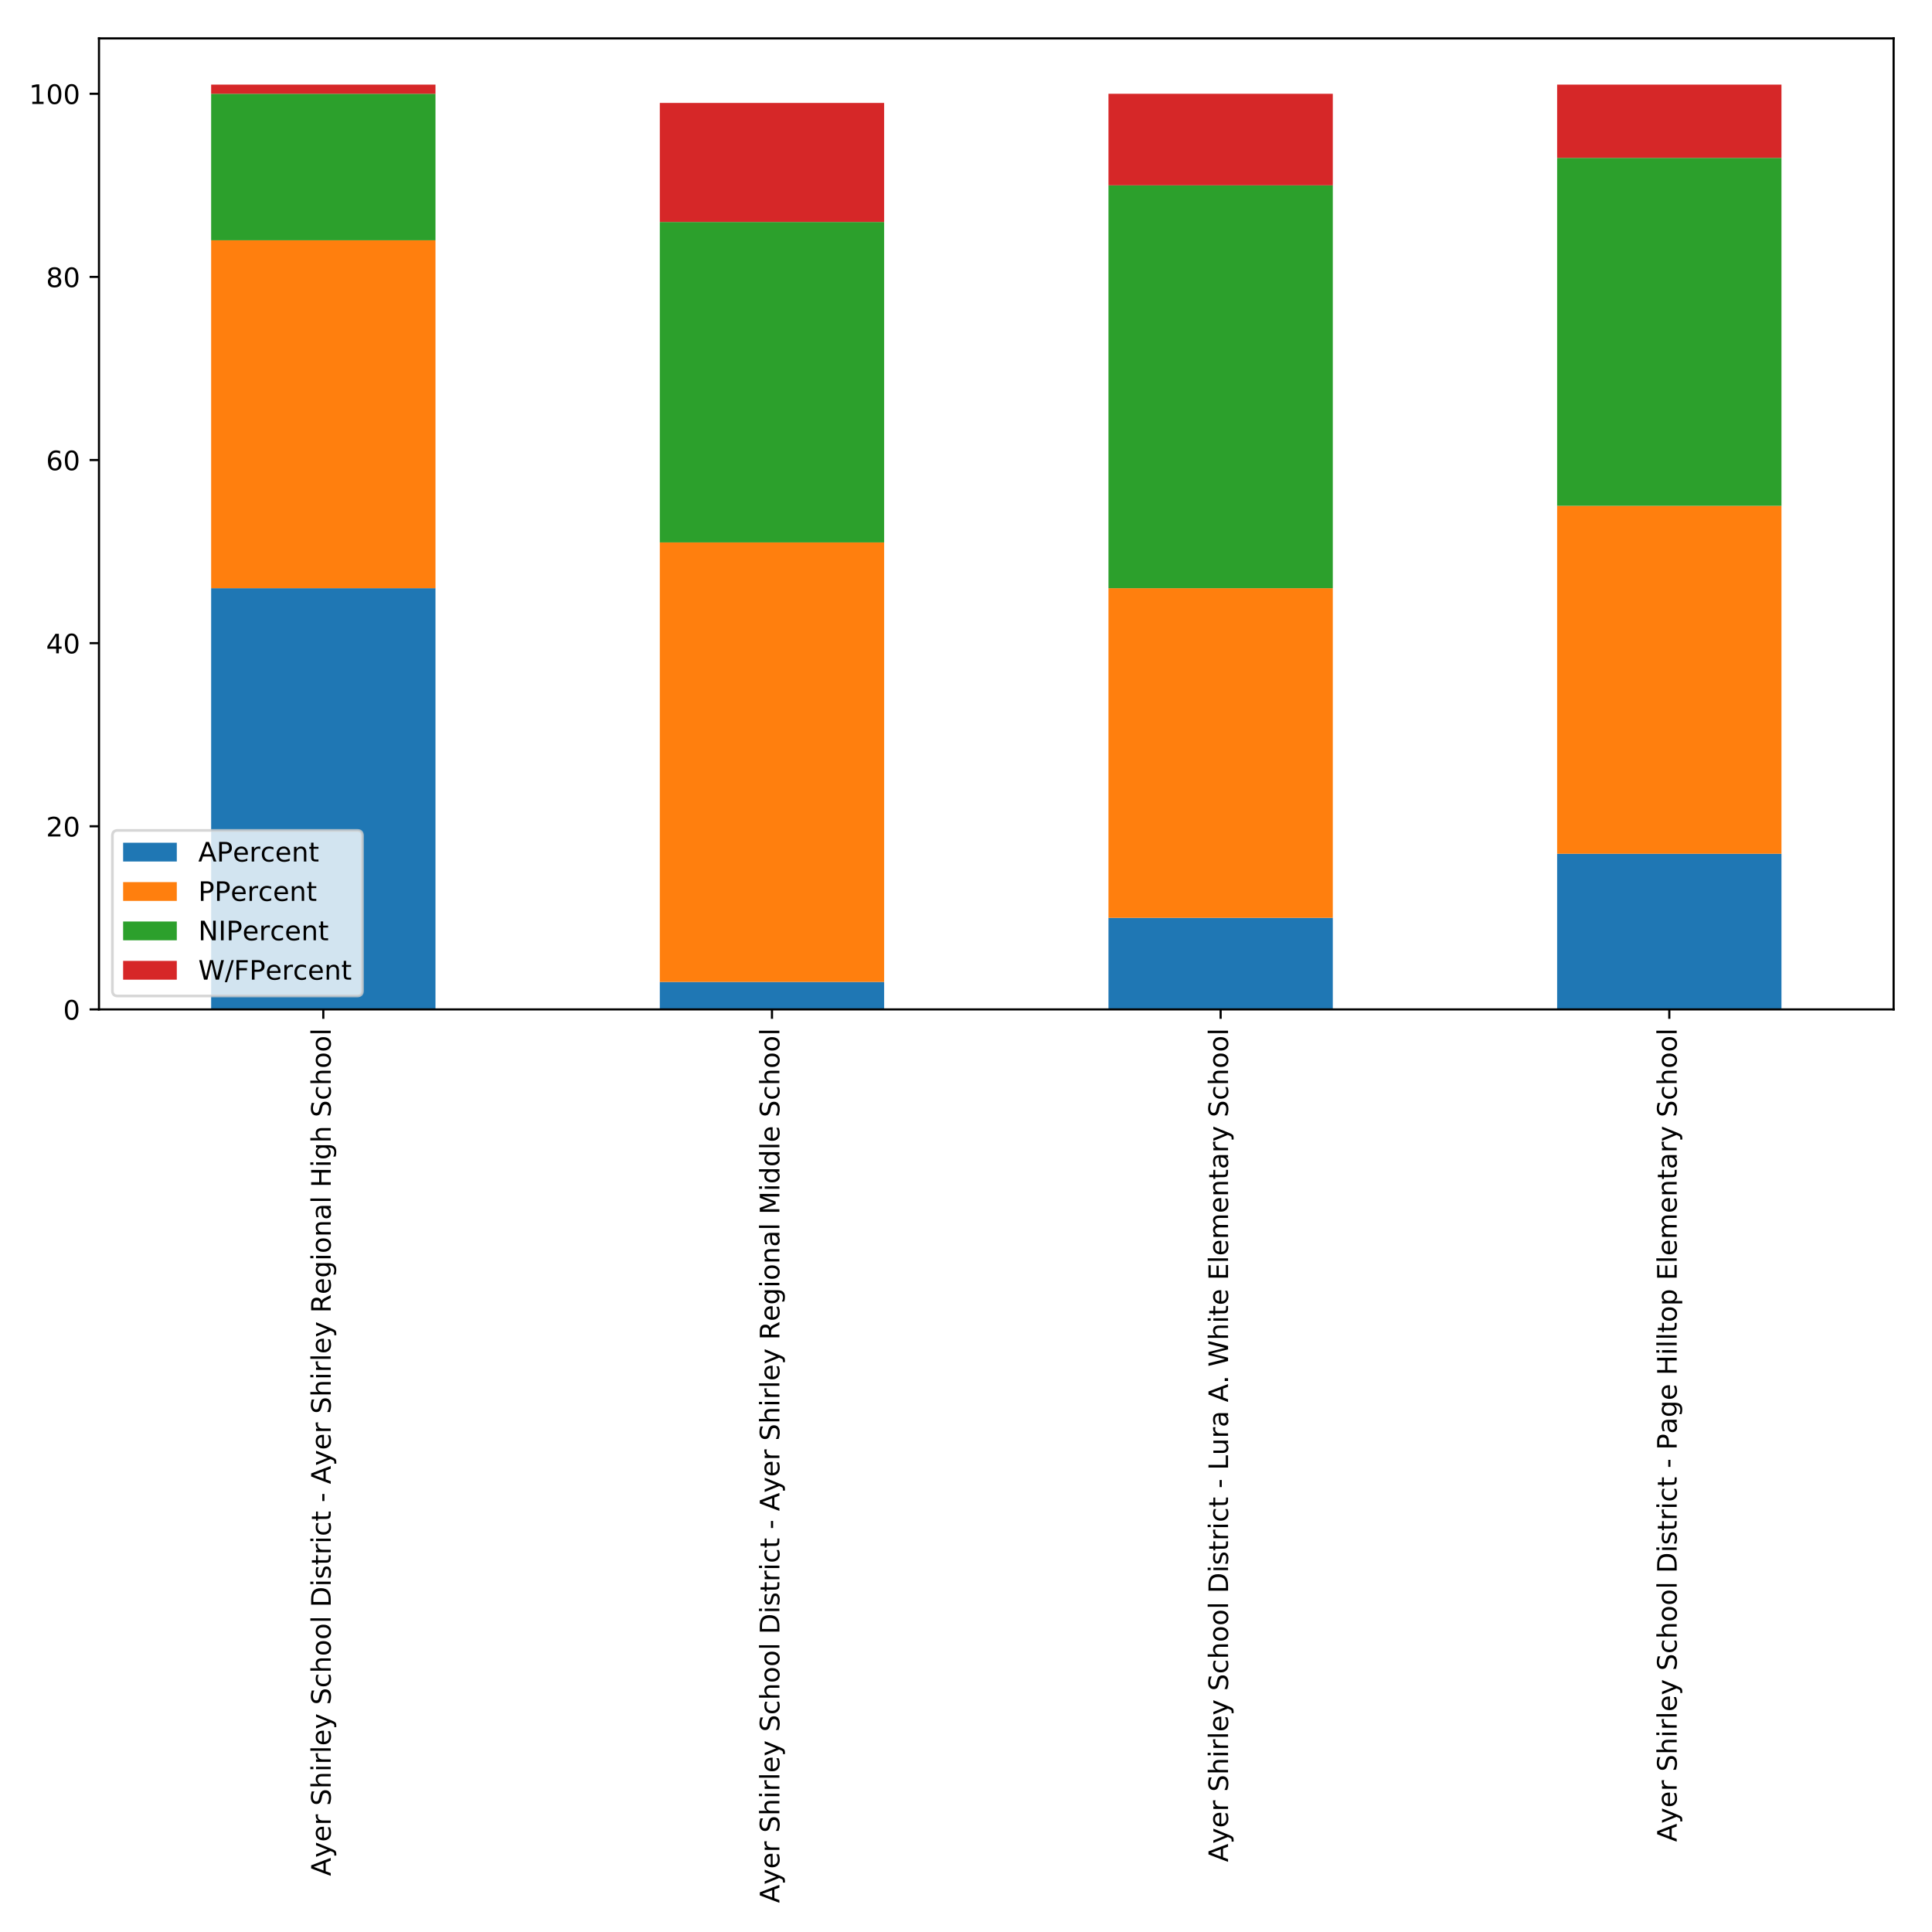 <?xml version="1.0" encoding="utf-8" standalone="no"?>
<!DOCTYPE svg PUBLIC "-//W3C//DTD SVG 1.1//EN"
  "http://www.w3.org/Graphics/SVG/1.1/DTD/svg11.dtd">
<!-- Created with matplotlib (http://matplotlib.org/) -->
<svg height="720pt" version="1.1" viewBox="0 0 720 720" width="720pt" xmlns="http://www.w3.org/2000/svg" xmlns:xlink="http://www.w3.org/1999/xlink">
 <defs>
  <style type="text/css">
*{stroke-linecap:butt;stroke-linejoin:round;}
  </style>
 </defs>
 <g id="figure_1">
  <g id="patch_1">
   <path d="M 0 720 
L 720 720 
L 720 0 
L 0 0 
z
" style="fill:#ffffff;"/>
  </g>
  <g id="axes_1">
   <g id="patch_2">
    <path d="M 36.888 376.177 
L 705.7 376.177 
L 705.7 14.3 
L 36.888 14.3 
z
" style="fill:#ffffff;"/>
   </g>
   <g id="patch_3">
    <path clip-path="url(#ped15b36239)" d="M 78.688 376.177 
L 162.29 376.177 
L 162.29 219.21 
L 78.688 219.21 
z
" style="fill:#1f77b4;"/>
   </g>
   <g id="patch_4">
    <path clip-path="url(#ped15b36239)" d="M 245.891 376.177 
L 329.493 376.177 
L 329.493 365.94 
L 245.891 365.94 
z
" style="fill:#1f77b4;"/>
   </g>
   <g id="patch_5">
    <path clip-path="url(#ped15b36239)" d="M 413.095 376.177 
L 496.696 376.177 
L 496.696 342.053 
L 413.095 342.053 
z
" style="fill:#1f77b4;"/>
   </g>
   <g id="patch_6">
    <path clip-path="url(#ped15b36239)" d="M 580.298 376.177 
L 663.899 376.177 
L 663.899 318.167 
L 580.298 318.167 
z
" style="fill:#1f77b4;"/>
   </g>
   <g id="patch_7">
    <path clip-path="url(#ped15b36239)" d="M 78.688 219.21 
L 162.29 219.21 
L 162.29 89.542 
L 78.688 89.542 
z
" style="fill:#ff7f0e;"/>
   </g>
   <g id="patch_8">
    <path clip-path="url(#ped15b36239)" d="M 245.891 365.94 
L 329.493 365.94 
L 329.493 202.148 
L 245.891 202.148 
z
" style="fill:#ff7f0e;"/>
   </g>
   <g id="patch_9">
    <path clip-path="url(#ped15b36239)" d="M 413.095 342.053 
L 496.696 342.053 
L 496.696 219.21 
L 413.095 219.21 
z
" style="fill:#ff7f0e;"/>
   </g>
   <g id="patch_10">
    <path clip-path="url(#ped15b36239)" d="M 580.298 318.167 
L 663.899 318.167 
L 663.899 188.499 
L 580.298 188.499 
z
" style="fill:#ff7f0e;"/>
   </g>
   <g id="patch_11">
    <path clip-path="url(#ped15b36239)" d="M 78.688 89.542 
L 162.29 89.542 
L 162.29 34.945 
L 78.688 34.945 
z
" style="fill:#2ca02c;"/>
   </g>
   <g id="patch_12">
    <path clip-path="url(#ped15b36239)" d="M 245.891 202.148 
L 329.493 202.148 
L 329.493 82.717 
L 245.891 82.717 
z
" style="fill:#2ca02c;"/>
   </g>
   <g id="patch_13">
    <path clip-path="url(#ped15b36239)" d="M 413.095 219.21 
L 496.696 219.21 
L 496.696 69.068 
L 413.095 69.068 
z
" style="fill:#2ca02c;"/>
   </g>
   <g id="patch_14">
    <path clip-path="url(#ped15b36239)" d="M 580.298 188.499 
L 663.899 188.499 
L 663.899 58.831 
L 580.298 58.831 
z
" style="fill:#2ca02c;"/>
   </g>
   <g id="patch_15">
    <path clip-path="url(#ped15b36239)" d="M 78.688 34.945 
L 162.29 34.945 
L 162.29 31.532 
L 78.688 31.532 
z
" style="fill:#d62728;"/>
   </g>
   <g id="patch_16">
    <path clip-path="url(#ped15b36239)" d="M 245.891 82.717 
L 329.493 82.717 
L 329.493 38.357 
L 245.891 38.357 
z
" style="fill:#d62728;"/>
   </g>
   <g id="patch_17">
    <path clip-path="url(#ped15b36239)" d="M 413.095 69.068 
L 496.696 69.068 
L 496.696 34.945 
L 413.095 34.945 
z
" style="fill:#d62728;"/>
   </g>
   <g id="patch_18">
    <path clip-path="url(#ped15b36239)" d="M 580.298 58.831 
L 663.899 58.831 
L 663.899 31.532 
L 580.298 31.532 
z
" style="fill:#d62728;"/>
   </g>
   <g id="matplotlib.axis_1">
    <g id="xtick_1">
     <g id="line2d_1">
      <defs>
       <path d="M 0 0 
L 0 3.5 
" id="m063a5476ef" style="stroke:#000000;stroke-width:0.8;"/>
      </defs>
      <g>
       <use style="stroke:#000000;stroke-width:0.8;" x="120.489" xlink:href="#m063a5476ef" y="376.177"/>
      </g>
     </g>
     <g id="text_1">
      <!-- Ayer Shirley School District - Ayer Shirley Regional High School -->
      <defs>
       <path d="M 34.188 63.188 
L 20.797 26.906 
L 47.609 26.906 
z
M 28.609 72.906 
L 39.797 72.906 
L 67.578 0 
L 57.328 0 
L 50.688 18.703 
L 17.828 18.703 
L 11.188 0 
L 0.781 0 
z
" id="DejaVuSans-41"/>
       <path d="M 32.172 -5.078 
Q 28.375 -14.844 24.75 -17.812 
Q 21.141 -20.797 15.094 -20.797 
L 7.906 -20.797 
L 7.906 -13.281 
L 13.188 -13.281 
Q 16.891 -13.281 18.938 -11.516 
Q 21 -9.766 23.484 -3.219 
L 25.094 0.875 
L 2.984 54.688 
L 12.5 54.688 
L 29.594 11.922 
L 46.688 54.688 
L 56.203 54.688 
z
" id="DejaVuSans-79"/>
       <path d="M 56.203 29.594 
L 56.203 25.203 
L 14.891 25.203 
Q 15.484 15.922 20.484 11.062 
Q 25.484 6.203 34.422 6.203 
Q 39.594 6.203 44.453 7.469 
Q 49.312 8.734 54.109 11.281 
L 54.109 2.781 
Q 49.266 0.734 44.188 -0.344 
Q 39.109 -1.422 33.891 -1.422 
Q 20.797 -1.422 13.156 6.188 
Q 5.516 13.812 5.516 26.812 
Q 5.516 40.234 12.766 48.109 
Q 20.016 56 32.328 56 
Q 43.359 56 49.781 48.891 
Q 56.203 41.797 56.203 29.594 
z
M 47.219 32.234 
Q 47.125 39.594 43.094 43.984 
Q 39.062 48.391 32.422 48.391 
Q 24.906 48.391 20.391 44.141 
Q 15.875 39.891 15.188 32.172 
z
" id="DejaVuSans-65"/>
       <path d="M 41.109 46.297 
Q 39.594 47.172 37.812 47.578 
Q 36.031 48 33.891 48 
Q 26.266 48 22.188 43.047 
Q 18.109 38.094 18.109 28.812 
L 18.109 0 
L 9.078 0 
L 9.078 54.688 
L 18.109 54.688 
L 18.109 46.188 
Q 20.953 51.172 25.484 53.578 
Q 30.031 56 36.531 56 
Q 37.453 56 38.578 55.875 
Q 39.703 55.766 41.062 55.516 
z
" id="DejaVuSans-72"/>
       <path id="DejaVuSans-20"/>
       <path d="M 53.516 70.516 
L 53.516 60.891 
Q 47.906 63.578 42.922 64.891 
Q 37.938 66.219 33.297 66.219 
Q 25.25 66.219 20.875 63.094 
Q 16.5 59.969 16.5 54.203 
Q 16.5 49.359 19.406 46.891 
Q 22.312 44.438 30.422 42.922 
L 36.375 41.703 
Q 47.406 39.594 52.656 34.297 
Q 57.906 29 57.906 20.125 
Q 57.906 9.516 50.797 4.047 
Q 43.703 -1.422 29.984 -1.422 
Q 24.812 -1.422 18.969 -0.25 
Q 13.141 0.922 6.891 3.219 
L 6.891 13.375 
Q 12.891 10.016 18.656 8.297 
Q 24.422 6.594 29.984 6.594 
Q 38.422 6.594 43.016 9.906 
Q 47.609 13.234 47.609 19.391 
Q 47.609 24.75 44.312 27.781 
Q 41.016 30.812 33.5 32.328 
L 27.484 33.5 
Q 16.453 35.688 11.516 40.375 
Q 6.594 45.062 6.594 53.422 
Q 6.594 63.094 13.406 68.656 
Q 20.219 74.219 32.172 74.219 
Q 37.312 74.219 42.625 73.281 
Q 47.953 72.359 53.516 70.516 
z
" id="DejaVuSans-53"/>
       <path d="M 54.891 33.016 
L 54.891 0 
L 45.906 0 
L 45.906 32.719 
Q 45.906 40.484 42.875 44.328 
Q 39.844 48.188 33.797 48.188 
Q 26.516 48.188 22.312 43.547 
Q 18.109 38.922 18.109 30.906 
L 18.109 0 
L 9.078 0 
L 9.078 75.984 
L 18.109 75.984 
L 18.109 46.188 
Q 21.344 51.125 25.703 53.562 
Q 30.078 56 35.797 56 
Q 45.219 56 50.047 50.172 
Q 54.891 44.344 54.891 33.016 
z
" id="DejaVuSans-68"/>
       <path d="M 9.422 54.688 
L 18.406 54.688 
L 18.406 0 
L 9.422 0 
z
M 9.422 75.984 
L 18.406 75.984 
L 18.406 64.594 
L 9.422 64.594 
z
" id="DejaVuSans-69"/>
       <path d="M 9.422 75.984 
L 18.406 75.984 
L 18.406 0 
L 9.422 0 
z
" id="DejaVuSans-6c"/>
       <path d="M 48.781 52.594 
L 48.781 44.188 
Q 44.969 46.297 41.141 47.344 
Q 37.312 48.391 33.406 48.391 
Q 24.656 48.391 19.812 42.844 
Q 14.984 37.312 14.984 27.297 
Q 14.984 17.281 19.812 11.734 
Q 24.656 6.203 33.406 6.203 
Q 37.312 6.203 41.141 7.25 
Q 44.969 8.297 48.781 10.406 
L 48.781 2.094 
Q 45.016 0.344 40.984 -0.531 
Q 36.969 -1.422 32.422 -1.422 
Q 20.062 -1.422 12.781 6.344 
Q 5.516 14.109 5.516 27.297 
Q 5.516 40.672 12.859 48.328 
Q 20.219 56 33.016 56 
Q 37.156 56 41.109 55.141 
Q 45.062 54.297 48.781 52.594 
z
" id="DejaVuSans-63"/>
       <path d="M 30.609 48.391 
Q 23.391 48.391 19.188 42.75 
Q 14.984 37.109 14.984 27.297 
Q 14.984 17.484 19.156 11.844 
Q 23.344 6.203 30.609 6.203 
Q 37.797 6.203 41.984 11.859 
Q 46.188 17.531 46.188 27.297 
Q 46.188 37.016 41.984 42.703 
Q 37.797 48.391 30.609 48.391 
z
M 30.609 56 
Q 42.328 56 49.016 48.375 
Q 55.719 40.766 55.719 27.297 
Q 55.719 13.875 49.016 6.219 
Q 42.328 -1.422 30.609 -1.422 
Q 18.844 -1.422 12.172 6.219 
Q 5.516 13.875 5.516 27.297 
Q 5.516 40.766 12.172 48.375 
Q 18.844 56 30.609 56 
z
" id="DejaVuSans-6f"/>
       <path d="M 19.672 64.797 
L 19.672 8.109 
L 31.594 8.109 
Q 46.688 8.109 53.688 14.938 
Q 60.688 21.781 60.688 36.531 
Q 60.688 51.172 53.688 57.984 
Q 46.688 64.797 31.594 64.797 
z
M 9.812 72.906 
L 30.078 72.906 
Q 51.266 72.906 61.172 64.094 
Q 71.094 55.281 71.094 36.531 
Q 71.094 17.672 61.125 8.828 
Q 51.172 0 30.078 0 
L 9.812 0 
z
" id="DejaVuSans-44"/>
       <path d="M 44.281 53.078 
L 44.281 44.578 
Q 40.484 46.531 36.375 47.5 
Q 32.281 48.484 27.875 48.484 
Q 21.188 48.484 17.844 46.438 
Q 14.5 44.391 14.5 40.281 
Q 14.5 37.156 16.891 35.375 
Q 19.281 33.594 26.516 31.984 
L 29.594 31.297 
Q 39.156 29.25 43.188 25.516 
Q 47.219 21.781 47.219 15.094 
Q 47.219 7.469 41.188 3.016 
Q 35.156 -1.422 24.609 -1.422 
Q 20.219 -1.422 15.453 -0.562 
Q 10.688 0.297 5.422 2 
L 5.422 11.281 
Q 10.406 8.688 15.234 7.391 
Q 20.062 6.109 24.812 6.109 
Q 31.156 6.109 34.562 8.281 
Q 37.984 10.453 37.984 14.406 
Q 37.984 18.062 35.516 20.016 
Q 33.062 21.969 24.703 23.781 
L 21.578 24.516 
Q 13.234 26.266 9.516 29.906 
Q 5.812 33.547 5.812 39.891 
Q 5.812 47.609 11.281 51.797 
Q 16.75 56 26.812 56 
Q 31.781 56 36.172 55.266 
Q 40.578 54.547 44.281 53.078 
z
" id="DejaVuSans-73"/>
       <path d="M 18.312 70.219 
L 18.312 54.688 
L 36.812 54.688 
L 36.812 47.703 
L 18.312 47.703 
L 18.312 18.016 
Q 18.312 11.328 20.141 9.422 
Q 21.969 7.516 27.594 7.516 
L 36.812 7.516 
L 36.812 0 
L 27.594 0 
Q 17.188 0 13.234 3.875 
Q 9.281 7.766 9.281 18.016 
L 9.281 47.703 
L 2.688 47.703 
L 2.688 54.688 
L 9.281 54.688 
L 9.281 70.219 
z
" id="DejaVuSans-74"/>
       <path d="M 4.891 31.391 
L 31.203 31.391 
L 31.203 23.391 
L 4.891 23.391 
z
" id="DejaVuSans-2d"/>
       <path d="M 44.391 34.188 
Q 47.562 33.109 50.562 29.594 
Q 53.562 26.078 56.594 19.922 
L 66.609 0 
L 56 0 
L 46.688 18.703 
Q 43.062 26.031 39.672 28.422 
Q 36.281 30.812 30.422 30.812 
L 19.672 30.812 
L 19.672 0 
L 9.812 0 
L 9.812 72.906 
L 32.078 72.906 
Q 44.578 72.906 50.734 67.672 
Q 56.891 62.453 56.891 51.906 
Q 56.891 45.016 53.688 40.469 
Q 50.484 35.938 44.391 34.188 
z
M 19.672 64.797 
L 19.672 38.922 
L 32.078 38.922 
Q 39.203 38.922 42.844 42.219 
Q 46.484 45.516 46.484 51.906 
Q 46.484 58.297 42.844 61.547 
Q 39.203 64.797 32.078 64.797 
z
" id="DejaVuSans-52"/>
       <path d="M 45.406 27.984 
Q 45.406 37.75 41.375 43.109 
Q 37.359 48.484 30.078 48.484 
Q 22.859 48.484 18.828 43.109 
Q 14.797 37.75 14.797 27.984 
Q 14.797 18.266 18.828 12.891 
Q 22.859 7.516 30.078 7.516 
Q 37.359 7.516 41.375 12.891 
Q 45.406 18.266 45.406 27.984 
z
M 54.391 6.781 
Q 54.391 -7.172 48.188 -13.984 
Q 42 -20.797 29.203 -20.797 
Q 24.469 -20.797 20.266 -20.094 
Q 16.062 -19.391 12.109 -17.922 
L 12.109 -9.188 
Q 16.062 -11.328 19.922 -12.344 
Q 23.781 -13.375 27.781 -13.375 
Q 36.625 -13.375 41.016 -8.766 
Q 45.406 -4.156 45.406 5.172 
L 45.406 9.625 
Q 42.625 4.781 38.281 2.391 
Q 33.938 0 27.875 0 
Q 17.828 0 11.672 7.656 
Q 5.516 15.328 5.516 27.984 
Q 5.516 40.672 11.672 48.328 
Q 17.828 56 27.875 56 
Q 33.938 56 38.281 53.609 
Q 42.625 51.219 45.406 46.391 
L 45.406 54.688 
L 54.391 54.688 
z
" id="DejaVuSans-67"/>
       <path d="M 54.891 33.016 
L 54.891 0 
L 45.906 0 
L 45.906 32.719 
Q 45.906 40.484 42.875 44.328 
Q 39.844 48.188 33.797 48.188 
Q 26.516 48.188 22.312 43.547 
Q 18.109 38.922 18.109 30.906 
L 18.109 0 
L 9.078 0 
L 9.078 54.688 
L 18.109 54.688 
L 18.109 46.188 
Q 21.344 51.125 25.703 53.562 
Q 30.078 56 35.797 56 
Q 45.219 56 50.047 50.172 
Q 54.891 44.344 54.891 33.016 
z
" id="DejaVuSans-6e"/>
       <path d="M 34.281 27.484 
Q 23.391 27.484 19.188 25 
Q 14.984 22.516 14.984 16.5 
Q 14.984 11.719 18.141 8.906 
Q 21.297 6.109 26.703 6.109 
Q 34.188 6.109 38.703 11.406 
Q 43.219 16.703 43.219 25.484 
L 43.219 27.484 
z
M 52.203 31.203 
L 52.203 0 
L 43.219 0 
L 43.219 8.297 
Q 40.141 3.328 35.547 0.953 
Q 30.953 -1.422 24.312 -1.422 
Q 15.922 -1.422 10.953 3.297 
Q 6 8.016 6 15.922 
Q 6 25.141 12.172 29.828 
Q 18.359 34.516 30.609 34.516 
L 43.219 34.516 
L 43.219 35.406 
Q 43.219 41.609 39.141 45 
Q 35.062 48.391 27.688 48.391 
Q 23 48.391 18.547 47.266 
Q 14.109 46.141 10.016 43.891 
L 10.016 52.203 
Q 14.938 54.109 19.578 55.047 
Q 24.219 56 28.609 56 
Q 40.484 56 46.344 49.844 
Q 52.203 43.703 52.203 31.203 
z
" id="DejaVuSans-61"/>
       <path d="M 9.812 72.906 
L 19.672 72.906 
L 19.672 43.016 
L 55.516 43.016 
L 55.516 72.906 
L 65.375 72.906 
L 65.375 0 
L 55.516 0 
L 55.516 34.719 
L 19.672 34.719 
L 19.672 0 
L 9.812 0 
z
" id="DejaVuSans-48"/>
      </defs>
      <g transform="translate(123.248 699.15)rotate(-90)scale(0.1 -0.1)">
       <use xlink:href="#DejaVuSans-41"/>
       <use x="68.314" xlink:href="#DejaVuSans-79"/>
       <use x="127.494" xlink:href="#DejaVuSans-65"/>
       <use x="189.018" xlink:href="#DejaVuSans-72"/>
       <use x="230.131" xlink:href="#DejaVuSans-20"/>
       <use x="261.918" xlink:href="#DejaVuSans-53"/>
       <use x="325.395" xlink:href="#DejaVuSans-68"/>
       <use x="388.773" xlink:href="#DejaVuSans-69"/>
       <use x="416.557" xlink:href="#DejaVuSans-72"/>
       <use x="457.67" xlink:href="#DejaVuSans-6c"/>
       <use x="485.453" xlink:href="#DejaVuSans-65"/>
       <use x="546.977" xlink:href="#DejaVuSans-79"/>
       <use x="606.156" xlink:href="#DejaVuSans-20"/>
       <use x="637.943" xlink:href="#DejaVuSans-53"/>
       <use x="701.42" xlink:href="#DejaVuSans-63"/>
       <use x="756.4" xlink:href="#DejaVuSans-68"/>
       <use x="819.779" xlink:href="#DejaVuSans-6f"/>
       <use x="880.961" xlink:href="#DejaVuSans-6f"/>
       <use x="942.143" xlink:href="#DejaVuSans-6c"/>
       <use x="969.926" xlink:href="#DejaVuSans-20"/>
       <use x="1001.713" xlink:href="#DejaVuSans-44"/>
       <use x="1078.715" xlink:href="#DejaVuSans-69"/>
       <use x="1106.498" xlink:href="#DejaVuSans-73"/>
       <use x="1158.598" xlink:href="#DejaVuSans-74"/>
       <use x="1197.807" xlink:href="#DejaVuSans-72"/>
       <use x="1238.92" xlink:href="#DejaVuSans-69"/>
       <use x="1266.703" xlink:href="#DejaVuSans-63"/>
       <use x="1321.684" xlink:href="#DejaVuSans-74"/>
       <use x="1360.893" xlink:href="#DejaVuSans-20"/>
       <use x="1392.68" xlink:href="#DejaVuSans-2d"/>
       <use x="1428.764" xlink:href="#DejaVuSans-20"/>
       <use x="1460.551" xlink:href="#DejaVuSans-41"/>
       <use x="1528.865" xlink:href="#DejaVuSans-79"/>
       <use x="1588.045" xlink:href="#DejaVuSans-65"/>
       <use x="1649.568" xlink:href="#DejaVuSans-72"/>
       <use x="1690.682" xlink:href="#DejaVuSans-20"/>
       <use x="1722.469" xlink:href="#DejaVuSans-53"/>
       <use x="1785.945" xlink:href="#DejaVuSans-68"/>
       <use x="1849.324" xlink:href="#DejaVuSans-69"/>
       <use x="1877.107" xlink:href="#DejaVuSans-72"/>
       <use x="1918.221" xlink:href="#DejaVuSans-6c"/>
       <use x="1946.004" xlink:href="#DejaVuSans-65"/>
       <use x="2007.527" xlink:href="#DejaVuSans-79"/>
       <use x="2066.707" xlink:href="#DejaVuSans-20"/>
       <use x="2098.494" xlink:href="#DejaVuSans-52"/>
       <use x="2167.914" xlink:href="#DejaVuSans-65"/>
       <use x="2229.438" xlink:href="#DejaVuSans-67"/>
       <use x="2292.914" xlink:href="#DejaVuSans-69"/>
       <use x="2320.697" xlink:href="#DejaVuSans-6f"/>
       <use x="2381.879" xlink:href="#DejaVuSans-6e"/>
       <use x="2445.258" xlink:href="#DejaVuSans-61"/>
       <use x="2506.537" xlink:href="#DejaVuSans-6c"/>
       <use x="2534.32" xlink:href="#DejaVuSans-20"/>
       <use x="2566.107" xlink:href="#DejaVuSans-48"/>
       <use x="2641.303" xlink:href="#DejaVuSans-69"/>
       <use x="2669.086" xlink:href="#DejaVuSans-67"/>
       <use x="2732.562" xlink:href="#DejaVuSans-68"/>
       <use x="2795.941" xlink:href="#DejaVuSans-20"/>
       <use x="2827.729" xlink:href="#DejaVuSans-53"/>
       <use x="2891.205" xlink:href="#DejaVuSans-63"/>
       <use x="2946.186" xlink:href="#DejaVuSans-68"/>
       <use x="3009.564" xlink:href="#DejaVuSans-6f"/>
       <use x="3070.746" xlink:href="#DejaVuSans-6f"/>
       <use x="3131.928" xlink:href="#DejaVuSans-6c"/>
      </g>
     </g>
    </g>
    <g id="xtick_2">
     <g id="line2d_2">
      <g>
       <use style="stroke:#000000;stroke-width:0.8;" x="287.692" xlink:href="#m063a5476ef" y="376.177"/>
      </g>
     </g>
     <g id="text_2">
      <!-- Ayer Shirley School District - Ayer Shirley Regional Middle School -->
      <defs>
       <path d="M 9.812 72.906 
L 24.516 72.906 
L 43.109 23.297 
L 61.812 72.906 
L 76.516 72.906 
L 76.516 0 
L 66.891 0 
L 66.891 64.016 
L 48.094 14.016 
L 38.188 14.016 
L 19.391 64.016 
L 19.391 0 
L 9.812 0 
z
" id="DejaVuSans-4d"/>
       <path d="M 45.406 46.391 
L 45.406 75.984 
L 54.391 75.984 
L 54.391 0 
L 45.406 0 
L 45.406 8.203 
Q 42.578 3.328 38.25 0.953 
Q 33.938 -1.422 27.875 -1.422 
Q 17.969 -1.422 11.734 6.484 
Q 5.516 14.406 5.516 27.297 
Q 5.516 40.188 11.734 48.094 
Q 17.969 56 27.875 56 
Q 33.938 56 38.25 53.625 
Q 42.578 51.266 45.406 46.391 
z
M 14.797 27.297 
Q 14.797 17.391 18.875 11.75 
Q 22.953 6.109 30.078 6.109 
Q 37.203 6.109 41.297 11.75 
Q 45.406 17.391 45.406 27.297 
Q 45.406 37.203 41.297 42.844 
Q 37.203 48.484 30.078 48.484 
Q 22.953 48.484 18.875 42.844 
Q 14.797 37.203 14.797 27.297 
z
" id="DejaVuSans-64"/>
      </defs>
      <g transform="translate(290.452 709.2)rotate(-90)scale(0.1 -0.1)">
       <use xlink:href="#DejaVuSans-41"/>
       <use x="68.314" xlink:href="#DejaVuSans-79"/>
       <use x="127.494" xlink:href="#DejaVuSans-65"/>
       <use x="189.018" xlink:href="#DejaVuSans-72"/>
       <use x="230.131" xlink:href="#DejaVuSans-20"/>
       <use x="261.918" xlink:href="#DejaVuSans-53"/>
       <use x="325.395" xlink:href="#DejaVuSans-68"/>
       <use x="388.773" xlink:href="#DejaVuSans-69"/>
       <use x="416.557" xlink:href="#DejaVuSans-72"/>
       <use x="457.67" xlink:href="#DejaVuSans-6c"/>
       <use x="485.453" xlink:href="#DejaVuSans-65"/>
       <use x="546.977" xlink:href="#DejaVuSans-79"/>
       <use x="606.156" xlink:href="#DejaVuSans-20"/>
       <use x="637.943" xlink:href="#DejaVuSans-53"/>
       <use x="701.42" xlink:href="#DejaVuSans-63"/>
       <use x="756.4" xlink:href="#DejaVuSans-68"/>
       <use x="819.779" xlink:href="#DejaVuSans-6f"/>
       <use x="880.961" xlink:href="#DejaVuSans-6f"/>
       <use x="942.143" xlink:href="#DejaVuSans-6c"/>
       <use x="969.926" xlink:href="#DejaVuSans-20"/>
       <use x="1001.713" xlink:href="#DejaVuSans-44"/>
       <use x="1078.715" xlink:href="#DejaVuSans-69"/>
       <use x="1106.498" xlink:href="#DejaVuSans-73"/>
       <use x="1158.598" xlink:href="#DejaVuSans-74"/>
       <use x="1197.807" xlink:href="#DejaVuSans-72"/>
       <use x="1238.92" xlink:href="#DejaVuSans-69"/>
       <use x="1266.703" xlink:href="#DejaVuSans-63"/>
       <use x="1321.684" xlink:href="#DejaVuSans-74"/>
       <use x="1360.893" xlink:href="#DejaVuSans-20"/>
       <use x="1392.68" xlink:href="#DejaVuSans-2d"/>
       <use x="1428.764" xlink:href="#DejaVuSans-20"/>
       <use x="1460.551" xlink:href="#DejaVuSans-41"/>
       <use x="1528.865" xlink:href="#DejaVuSans-79"/>
       <use x="1588.045" xlink:href="#DejaVuSans-65"/>
       <use x="1649.568" xlink:href="#DejaVuSans-72"/>
       <use x="1690.682" xlink:href="#DejaVuSans-20"/>
       <use x="1722.469" xlink:href="#DejaVuSans-53"/>
       <use x="1785.945" xlink:href="#DejaVuSans-68"/>
       <use x="1849.324" xlink:href="#DejaVuSans-69"/>
       <use x="1877.107" xlink:href="#DejaVuSans-72"/>
       <use x="1918.221" xlink:href="#DejaVuSans-6c"/>
       <use x="1946.004" xlink:href="#DejaVuSans-65"/>
       <use x="2007.527" xlink:href="#DejaVuSans-79"/>
       <use x="2066.707" xlink:href="#DejaVuSans-20"/>
       <use x="2098.494" xlink:href="#DejaVuSans-52"/>
       <use x="2167.914" xlink:href="#DejaVuSans-65"/>
       <use x="2229.438" xlink:href="#DejaVuSans-67"/>
       <use x="2292.914" xlink:href="#DejaVuSans-69"/>
       <use x="2320.697" xlink:href="#DejaVuSans-6f"/>
       <use x="2381.879" xlink:href="#DejaVuSans-6e"/>
       <use x="2445.258" xlink:href="#DejaVuSans-61"/>
       <use x="2506.537" xlink:href="#DejaVuSans-6c"/>
       <use x="2534.32" xlink:href="#DejaVuSans-20"/>
       <use x="2566.107" xlink:href="#DejaVuSans-4d"/>
       <use x="2652.387" xlink:href="#DejaVuSans-69"/>
       <use x="2680.17" xlink:href="#DejaVuSans-64"/>
       <use x="2743.646" xlink:href="#DejaVuSans-64"/>
       <use x="2807.123" xlink:href="#DejaVuSans-6c"/>
       <use x="2834.906" xlink:href="#DejaVuSans-65"/>
       <use x="2896.43" xlink:href="#DejaVuSans-20"/>
       <use x="2928.217" xlink:href="#DejaVuSans-53"/>
       <use x="2991.693" xlink:href="#DejaVuSans-63"/>
       <use x="3046.674" xlink:href="#DejaVuSans-68"/>
       <use x="3110.053" xlink:href="#DejaVuSans-6f"/>
       <use x="3171.234" xlink:href="#DejaVuSans-6f"/>
       <use x="3232.416" xlink:href="#DejaVuSans-6c"/>
      </g>
     </g>
    </g>
    <g id="xtick_3">
     <g id="line2d_3">
      <g>
       <use style="stroke:#000000;stroke-width:0.8;" x="454.895" xlink:href="#m063a5476ef" y="376.177"/>
      </g>
     </g>
     <g id="text_3">
      <!-- Ayer Shirley School District - Lura A. White Elementary School -->
      <defs>
       <path d="M 9.812 72.906 
L 19.672 72.906 
L 19.672 8.297 
L 55.172 8.297 
L 55.172 0 
L 9.812 0 
z
" id="DejaVuSans-4c"/>
       <path d="M 8.5 21.578 
L 8.5 54.688 
L 17.484 54.688 
L 17.484 21.922 
Q 17.484 14.156 20.5 10.266 
Q 23.531 6.391 29.594 6.391 
Q 36.859 6.391 41.078 11.031 
Q 45.312 15.672 45.312 23.688 
L 45.312 54.688 
L 54.297 54.688 
L 54.297 0 
L 45.312 0 
L 45.312 8.406 
Q 42.047 3.422 37.719 1 
Q 33.406 -1.422 27.688 -1.422 
Q 18.266 -1.422 13.375 4.438 
Q 8.5 10.297 8.5 21.578 
z
M 31.109 56 
z
" id="DejaVuSans-75"/>
       <path d="M 10.688 12.406 
L 21 12.406 
L 21 0 
L 10.688 0 
z
" id="DejaVuSans-2e"/>
       <path d="M 3.328 72.906 
L 13.281 72.906 
L 28.609 11.281 
L 43.891 72.906 
L 54.984 72.906 
L 70.312 11.281 
L 85.594 72.906 
L 95.609 72.906 
L 77.297 0 
L 64.891 0 
L 49.516 63.281 
L 33.984 0 
L 21.578 0 
z
" id="DejaVuSans-57"/>
       <path d="M 9.812 72.906 
L 55.906 72.906 
L 55.906 64.594 
L 19.672 64.594 
L 19.672 43.016 
L 54.391 43.016 
L 54.391 34.719 
L 19.672 34.719 
L 19.672 8.297 
L 56.781 8.297 
L 56.781 0 
L 9.812 0 
z
" id="DejaVuSans-45"/>
       <path d="M 52 44.188 
Q 55.375 50.25 60.062 53.125 
Q 64.75 56 71.094 56 
Q 79.641 56 84.281 50.016 
Q 88.922 44.047 88.922 33.016 
L 88.922 0 
L 79.891 0 
L 79.891 32.719 
Q 79.891 40.578 77.094 44.375 
Q 74.312 48.188 68.609 48.188 
Q 61.625 48.188 57.562 43.547 
Q 53.516 38.922 53.516 30.906 
L 53.516 0 
L 44.484 0 
L 44.484 32.719 
Q 44.484 40.625 41.703 44.406 
Q 38.922 48.188 33.109 48.188 
Q 26.219 48.188 22.156 43.531 
Q 18.109 38.875 18.109 30.906 
L 18.109 0 
L 9.078 0 
L 9.078 54.688 
L 18.109 54.688 
L 18.109 46.188 
Q 21.188 51.219 25.484 53.609 
Q 29.781 56 35.688 56 
Q 41.656 56 45.828 52.969 
Q 50 49.953 52 44.188 
z
" id="DejaVuSans-6d"/>
      </defs>
      <g transform="translate(457.655 693.942)rotate(-90)scale(0.1 -0.1)">
       <use xlink:href="#DejaVuSans-41"/>
       <use x="68.314" xlink:href="#DejaVuSans-79"/>
       <use x="127.494" xlink:href="#DejaVuSans-65"/>
       <use x="189.018" xlink:href="#DejaVuSans-72"/>
       <use x="230.131" xlink:href="#DejaVuSans-20"/>
       <use x="261.918" xlink:href="#DejaVuSans-53"/>
       <use x="325.395" xlink:href="#DejaVuSans-68"/>
       <use x="388.773" xlink:href="#DejaVuSans-69"/>
       <use x="416.557" xlink:href="#DejaVuSans-72"/>
       <use x="457.67" xlink:href="#DejaVuSans-6c"/>
       <use x="485.453" xlink:href="#DejaVuSans-65"/>
       <use x="546.977" xlink:href="#DejaVuSans-79"/>
       <use x="606.156" xlink:href="#DejaVuSans-20"/>
       <use x="637.943" xlink:href="#DejaVuSans-53"/>
       <use x="701.42" xlink:href="#DejaVuSans-63"/>
       <use x="756.4" xlink:href="#DejaVuSans-68"/>
       <use x="819.779" xlink:href="#DejaVuSans-6f"/>
       <use x="880.961" xlink:href="#DejaVuSans-6f"/>
       <use x="942.143" xlink:href="#DejaVuSans-6c"/>
       <use x="969.926" xlink:href="#DejaVuSans-20"/>
       <use x="1001.713" xlink:href="#DejaVuSans-44"/>
       <use x="1078.715" xlink:href="#DejaVuSans-69"/>
       <use x="1106.498" xlink:href="#DejaVuSans-73"/>
       <use x="1158.598" xlink:href="#DejaVuSans-74"/>
       <use x="1197.807" xlink:href="#DejaVuSans-72"/>
       <use x="1238.92" xlink:href="#DejaVuSans-69"/>
       <use x="1266.703" xlink:href="#DejaVuSans-63"/>
       <use x="1321.684" xlink:href="#DejaVuSans-74"/>
       <use x="1360.893" xlink:href="#DejaVuSans-20"/>
       <use x="1392.68" xlink:href="#DejaVuSans-2d"/>
       <use x="1428.764" xlink:href="#DejaVuSans-20"/>
       <use x="1460.551" xlink:href="#DejaVuSans-4c"/>
       <use x="1516.248" xlink:href="#DejaVuSans-75"/>
       <use x="1579.627" xlink:href="#DejaVuSans-72"/>
       <use x="1620.74" xlink:href="#DejaVuSans-61"/>
       <use x="1682.02" xlink:href="#DejaVuSans-20"/>
       <use x="1713.807" xlink:href="#DejaVuSans-41"/>
       <use x="1782.199" xlink:href="#DejaVuSans-2e"/>
       <use x="1813.986" xlink:href="#DejaVuSans-20"/>
       <use x="1845.773" xlink:href="#DejaVuSans-57"/>
       <use x="1944.65" xlink:href="#DejaVuSans-68"/>
       <use x="2008.029" xlink:href="#DejaVuSans-69"/>
       <use x="2035.812" xlink:href="#DejaVuSans-74"/>
       <use x="2075.021" xlink:href="#DejaVuSans-65"/>
       <use x="2136.545" xlink:href="#DejaVuSans-20"/>
       <use x="2168.332" xlink:href="#DejaVuSans-45"/>
       <use x="2231.516" xlink:href="#DejaVuSans-6c"/>
       <use x="2259.299" xlink:href="#DejaVuSans-65"/>
       <use x="2320.822" xlink:href="#DejaVuSans-6d"/>
       <use x="2418.234" xlink:href="#DejaVuSans-65"/>
       <use x="2479.758" xlink:href="#DejaVuSans-6e"/>
       <use x="2543.137" xlink:href="#DejaVuSans-74"/>
       <use x="2582.346" xlink:href="#DejaVuSans-61"/>
       <use x="2643.625" xlink:href="#DejaVuSans-72"/>
       <use x="2684.738" xlink:href="#DejaVuSans-79"/>
       <use x="2743.918" xlink:href="#DejaVuSans-20"/>
       <use x="2775.705" xlink:href="#DejaVuSans-53"/>
       <use x="2839.182" xlink:href="#DejaVuSans-63"/>
       <use x="2894.162" xlink:href="#DejaVuSans-68"/>
       <use x="2957.541" xlink:href="#DejaVuSans-6f"/>
       <use x="3018.723" xlink:href="#DejaVuSans-6f"/>
       <use x="3079.904" xlink:href="#DejaVuSans-6c"/>
      </g>
     </g>
    </g>
    <g id="xtick_4">
     <g id="line2d_4">
      <g>
       <use style="stroke:#000000;stroke-width:0.8;" x="622.098" xlink:href="#m063a5476ef" y="376.177"/>
      </g>
     </g>
     <g id="text_4">
      <!-- Ayer Shirley School District - Page Hilltop Elementary School -->
      <defs>
       <path d="M 19.672 64.797 
L 19.672 37.406 
L 32.078 37.406 
Q 38.969 37.406 42.719 40.969 
Q 46.484 44.531 46.484 51.125 
Q 46.484 57.672 42.719 61.234 
Q 38.969 64.797 32.078 64.797 
z
M 9.812 72.906 
L 32.078 72.906 
Q 44.344 72.906 50.609 67.359 
Q 56.891 61.812 56.891 51.125 
Q 56.891 40.328 50.609 34.812 
Q 44.344 29.297 32.078 29.297 
L 19.672 29.297 
L 19.672 0 
L 9.812 0 
z
" id="DejaVuSans-50"/>
       <path d="M 18.109 8.203 
L 18.109 -20.797 
L 9.078 -20.797 
L 9.078 54.688 
L 18.109 54.688 
L 18.109 46.391 
Q 20.953 51.266 25.266 53.625 
Q 29.594 56 35.594 56 
Q 45.562 56 51.781 48.094 
Q 58.016 40.188 58.016 27.297 
Q 58.016 14.406 51.781 6.484 
Q 45.562 -1.422 35.594 -1.422 
Q 29.594 -1.422 25.266 0.953 
Q 20.953 3.328 18.109 8.203 
z
M 48.688 27.297 
Q 48.688 37.203 44.609 42.844 
Q 40.531 48.484 33.406 48.484 
Q 26.266 48.484 22.188 42.844 
Q 18.109 37.203 18.109 27.297 
Q 18.109 17.391 22.188 11.75 
Q 26.266 6.109 33.406 6.109 
Q 40.531 6.109 44.609 11.75 
Q 48.688 17.391 48.688 27.297 
z
" id="DejaVuSans-70"/>
      </defs>
      <g transform="translate(624.858 686.419)rotate(-90)scale(0.1 -0.1)">
       <use xlink:href="#DejaVuSans-41"/>
       <use x="68.314" xlink:href="#DejaVuSans-79"/>
       <use x="127.494" xlink:href="#DejaVuSans-65"/>
       <use x="189.018" xlink:href="#DejaVuSans-72"/>
       <use x="230.131" xlink:href="#DejaVuSans-20"/>
       <use x="261.918" xlink:href="#DejaVuSans-53"/>
       <use x="325.395" xlink:href="#DejaVuSans-68"/>
       <use x="388.773" xlink:href="#DejaVuSans-69"/>
       <use x="416.557" xlink:href="#DejaVuSans-72"/>
       <use x="457.67" xlink:href="#DejaVuSans-6c"/>
       <use x="485.453" xlink:href="#DejaVuSans-65"/>
       <use x="546.977" xlink:href="#DejaVuSans-79"/>
       <use x="606.156" xlink:href="#DejaVuSans-20"/>
       <use x="637.943" xlink:href="#DejaVuSans-53"/>
       <use x="701.42" xlink:href="#DejaVuSans-63"/>
       <use x="756.4" xlink:href="#DejaVuSans-68"/>
       <use x="819.779" xlink:href="#DejaVuSans-6f"/>
       <use x="880.961" xlink:href="#DejaVuSans-6f"/>
       <use x="942.143" xlink:href="#DejaVuSans-6c"/>
       <use x="969.926" xlink:href="#DejaVuSans-20"/>
       <use x="1001.713" xlink:href="#DejaVuSans-44"/>
       <use x="1078.715" xlink:href="#DejaVuSans-69"/>
       <use x="1106.498" xlink:href="#DejaVuSans-73"/>
       <use x="1158.598" xlink:href="#DejaVuSans-74"/>
       <use x="1197.807" xlink:href="#DejaVuSans-72"/>
       <use x="1238.92" xlink:href="#DejaVuSans-69"/>
       <use x="1266.703" xlink:href="#DejaVuSans-63"/>
       <use x="1321.684" xlink:href="#DejaVuSans-74"/>
       <use x="1360.893" xlink:href="#DejaVuSans-20"/>
       <use x="1392.68" xlink:href="#DejaVuSans-2d"/>
       <use x="1428.764" xlink:href="#DejaVuSans-20"/>
       <use x="1460.551" xlink:href="#DejaVuSans-50"/>
       <use x="1520.791" xlink:href="#DejaVuSans-61"/>
       <use x="1582.07" xlink:href="#DejaVuSans-67"/>
       <use x="1645.547" xlink:href="#DejaVuSans-65"/>
       <use x="1707.07" xlink:href="#DejaVuSans-20"/>
       <use x="1738.857" xlink:href="#DejaVuSans-48"/>
       <use x="1814.053" xlink:href="#DejaVuSans-69"/>
       <use x="1841.836" xlink:href="#DejaVuSans-6c"/>
       <use x="1869.619" xlink:href="#DejaVuSans-6c"/>
       <use x="1897.402" xlink:href="#DejaVuSans-74"/>
       <use x="1936.611" xlink:href="#DejaVuSans-6f"/>
       <use x="1997.793" xlink:href="#DejaVuSans-70"/>
       <use x="2061.27" xlink:href="#DejaVuSans-20"/>
       <use x="2093.057" xlink:href="#DejaVuSans-45"/>
       <use x="2156.24" xlink:href="#DejaVuSans-6c"/>
       <use x="2184.023" xlink:href="#DejaVuSans-65"/>
       <use x="2245.547" xlink:href="#DejaVuSans-6d"/>
       <use x="2342.959" xlink:href="#DejaVuSans-65"/>
       <use x="2404.482" xlink:href="#DejaVuSans-6e"/>
       <use x="2467.861" xlink:href="#DejaVuSans-74"/>
       <use x="2507.07" xlink:href="#DejaVuSans-61"/>
       <use x="2568.35" xlink:href="#DejaVuSans-72"/>
       <use x="2609.463" xlink:href="#DejaVuSans-79"/>
       <use x="2668.643" xlink:href="#DejaVuSans-20"/>
       <use x="2700.43" xlink:href="#DejaVuSans-53"/>
       <use x="2763.906" xlink:href="#DejaVuSans-63"/>
       <use x="2818.887" xlink:href="#DejaVuSans-68"/>
       <use x="2882.266" xlink:href="#DejaVuSans-6f"/>
       <use x="2943.447" xlink:href="#DejaVuSans-6f"/>
       <use x="3004.629" xlink:href="#DejaVuSans-6c"/>
      </g>
     </g>
    </g>
   </g>
   <g id="matplotlib.axis_2">
    <g id="ytick_1">
     <g id="line2d_5">
      <defs>
       <path d="M 0 0 
L -3.5 0 
" id="m54f2f2003f" style="stroke:#000000;stroke-width:0.8;"/>
      </defs>
      <g>
       <use style="stroke:#000000;stroke-width:0.8;" x="36.888" xlink:href="#m54f2f2003f" y="376.177"/>
      </g>
     </g>
     <g id="text_5">
      <!-- 0 -->
      <defs>
       <path d="M 31.781 66.406 
Q 24.172 66.406 20.328 58.906 
Q 16.5 51.422 16.5 36.375 
Q 16.5 21.391 20.328 13.891 
Q 24.172 6.391 31.781 6.391 
Q 39.453 6.391 43.281 13.891 
Q 47.125 21.391 47.125 36.375 
Q 47.125 51.422 43.281 58.906 
Q 39.453 66.406 31.781 66.406 
z
M 31.781 74.219 
Q 44.047 74.219 50.516 64.516 
Q 56.984 54.828 56.984 36.375 
Q 56.984 17.969 50.516 8.266 
Q 44.047 -1.422 31.781 -1.422 
Q 19.531 -1.422 13.062 8.266 
Q 6.594 17.969 6.594 36.375 
Q 6.594 54.828 13.062 64.516 
Q 19.531 74.219 31.781 74.219 
z
" id="DejaVuSans-30"/>
      </defs>
      <g transform="translate(23.525 379.976)scale(0.1 -0.1)">
       <use xlink:href="#DejaVuSans-30"/>
      </g>
     </g>
    </g>
    <g id="ytick_2">
     <g id="line2d_6">
      <g>
       <use style="stroke:#000000;stroke-width:0.8;" x="36.888" xlink:href="#m54f2f2003f" y="307.93"/>
      </g>
     </g>
     <g id="text_6">
      <!-- 20 -->
      <defs>
       <path d="M 19.188 8.297 
L 53.609 8.297 
L 53.609 0 
L 7.328 0 
L 7.328 8.297 
Q 12.938 14.109 22.625 23.891 
Q 32.328 33.688 34.812 36.531 
Q 39.547 41.844 41.422 45.531 
Q 43.312 49.219 43.312 52.781 
Q 43.312 58.594 39.234 62.25 
Q 35.156 65.922 28.609 65.922 
Q 23.969 65.922 18.812 64.312 
Q 13.672 62.703 7.812 59.422 
L 7.812 69.391 
Q 13.766 71.781 18.938 73 
Q 24.125 74.219 28.422 74.219 
Q 39.75 74.219 46.484 68.547 
Q 53.219 62.891 53.219 53.422 
Q 53.219 48.922 51.531 44.891 
Q 49.859 40.875 45.406 35.406 
Q 44.188 33.984 37.641 27.219 
Q 31.109 20.453 19.188 8.297 
z
" id="DejaVuSans-32"/>
      </defs>
      <g transform="translate(17.163 311.729)scale(0.1 -0.1)">
       <use xlink:href="#DejaVuSans-32"/>
       <use x="63.623" xlink:href="#DejaVuSans-30"/>
      </g>
     </g>
    </g>
    <g id="ytick_3">
     <g id="line2d_7">
      <g>
       <use style="stroke:#000000;stroke-width:0.8;" x="36.888" xlink:href="#m54f2f2003f" y="239.684"/>
      </g>
     </g>
     <g id="text_7">
      <!-- 40 -->
      <defs>
       <path d="M 37.797 64.312 
L 12.891 25.391 
L 37.797 25.391 
z
M 35.203 72.906 
L 47.609 72.906 
L 47.609 25.391 
L 58.016 25.391 
L 58.016 17.188 
L 47.609 17.188 
L 47.609 0 
L 37.797 0 
L 37.797 17.188 
L 4.891 17.188 
L 4.891 26.703 
z
" id="DejaVuSans-34"/>
      </defs>
      <g transform="translate(17.163 243.483)scale(0.1 -0.1)">
       <use xlink:href="#DejaVuSans-34"/>
       <use x="63.623" xlink:href="#DejaVuSans-30"/>
      </g>
     </g>
    </g>
    <g id="ytick_4">
     <g id="line2d_8">
      <g>
       <use style="stroke:#000000;stroke-width:0.8;" x="36.888" xlink:href="#m54f2f2003f" y="171.437"/>
      </g>
     </g>
     <g id="text_8">
      <!-- 60 -->
      <defs>
       <path d="M 33.016 40.375 
Q 26.375 40.375 22.484 35.828 
Q 18.609 31.297 18.609 23.391 
Q 18.609 15.531 22.484 10.953 
Q 26.375 6.391 33.016 6.391 
Q 39.656 6.391 43.531 10.953 
Q 47.406 15.531 47.406 23.391 
Q 47.406 31.297 43.531 35.828 
Q 39.656 40.375 33.016 40.375 
z
M 52.594 71.297 
L 52.594 62.312 
Q 48.875 64.062 45.094 64.984 
Q 41.312 65.922 37.594 65.922 
Q 27.828 65.922 22.672 59.328 
Q 17.531 52.734 16.797 39.406 
Q 19.672 43.656 24.016 45.922 
Q 28.375 48.188 33.594 48.188 
Q 44.578 48.188 50.953 41.516 
Q 57.328 34.859 57.328 23.391 
Q 57.328 12.156 50.688 5.359 
Q 44.047 -1.422 33.016 -1.422 
Q 20.359 -1.422 13.672 8.266 
Q 6.984 17.969 6.984 36.375 
Q 6.984 53.656 15.188 63.938 
Q 23.391 74.219 37.203 74.219 
Q 40.922 74.219 44.703 73.484 
Q 48.484 72.75 52.594 71.297 
z
" id="DejaVuSans-36"/>
      </defs>
      <g transform="translate(17.163 175.237)scale(0.1 -0.1)">
       <use xlink:href="#DejaVuSans-36"/>
       <use x="63.623" xlink:href="#DejaVuSans-30"/>
      </g>
     </g>
    </g>
    <g id="ytick_5">
     <g id="line2d_9">
      <g>
       <use style="stroke:#000000;stroke-width:0.8;" x="36.888" xlink:href="#m54f2f2003f" y="103.191"/>
      </g>
     </g>
     <g id="text_9">
      <!-- 80 -->
      <defs>
       <path d="M 31.781 34.625 
Q 24.75 34.625 20.719 30.859 
Q 16.703 27.094 16.703 20.516 
Q 16.703 13.922 20.719 10.156 
Q 24.75 6.391 31.781 6.391 
Q 38.812 6.391 42.859 10.172 
Q 46.922 13.969 46.922 20.516 
Q 46.922 27.094 42.891 30.859 
Q 38.875 34.625 31.781 34.625 
z
M 21.922 38.812 
Q 15.578 40.375 12.031 44.719 
Q 8.5 49.078 8.5 55.328 
Q 8.5 64.062 14.719 69.141 
Q 20.953 74.219 31.781 74.219 
Q 42.672 74.219 48.875 69.141 
Q 55.078 64.062 55.078 55.328 
Q 55.078 49.078 51.531 44.719 
Q 48 40.375 41.703 38.812 
Q 48.828 37.156 52.797 32.312 
Q 56.781 27.484 56.781 20.516 
Q 56.781 9.906 50.312 4.234 
Q 43.844 -1.422 31.781 -1.422 
Q 19.734 -1.422 13.25 4.234 
Q 6.781 9.906 6.781 20.516 
Q 6.781 27.484 10.781 32.312 
Q 14.797 37.156 21.922 38.812 
z
M 18.312 54.391 
Q 18.312 48.734 21.844 45.562 
Q 25.391 42.391 31.781 42.391 
Q 38.141 42.391 41.719 45.562 
Q 45.312 48.734 45.312 54.391 
Q 45.312 60.062 41.719 63.234 
Q 38.141 66.406 31.781 66.406 
Q 25.391 66.406 21.844 63.234 
Q 18.312 60.062 18.312 54.391 
z
" id="DejaVuSans-38"/>
      </defs>
      <g transform="translate(17.163 106.99)scale(0.1 -0.1)">
       <use xlink:href="#DejaVuSans-38"/>
       <use x="63.623" xlink:href="#DejaVuSans-30"/>
      </g>
     </g>
    </g>
    <g id="ytick_6">
     <g id="line2d_10">
      <g>
       <use style="stroke:#000000;stroke-width:0.8;" x="36.888" xlink:href="#m54f2f2003f" y="34.945"/>
      </g>
     </g>
     <g id="text_10">
      <!-- 100 -->
      <defs>
       <path d="M 12.406 8.297 
L 28.516 8.297 
L 28.516 63.922 
L 10.984 60.406 
L 10.984 69.391 
L 28.422 72.906 
L 38.281 72.906 
L 38.281 8.297 
L 54.391 8.297 
L 54.391 0 
L 12.406 0 
z
" id="DejaVuSans-31"/>
      </defs>
      <g transform="translate(10.8 38.744)scale(0.1 -0.1)">
       <use xlink:href="#DejaVuSans-31"/>
       <use x="63.623" xlink:href="#DejaVuSans-30"/>
       <use x="127.246" xlink:href="#DejaVuSans-30"/>
      </g>
     </g>
    </g>
   </g>
   <g id="patch_19">
    <path d="M 36.888 376.177 
L 36.888 14.3 
" style="fill:none;stroke:#000000;stroke-linecap:square;stroke-linejoin:miter;stroke-width:0.8;"/>
   </g>
   <g id="patch_20">
    <path d="M 705.7 376.177 
L 705.7 14.3 
" style="fill:none;stroke:#000000;stroke-linecap:square;stroke-linejoin:miter;stroke-width:0.8;"/>
   </g>
   <g id="patch_21">
    <path d="M 36.888 376.177 
L 705.7 376.177 
" style="fill:none;stroke:#000000;stroke-linecap:square;stroke-linejoin:miter;stroke-width:0.8;"/>
   </g>
   <g id="patch_22">
    <path d="M 36.888 14.3 
L 705.7 14.3 
" style="fill:none;stroke:#000000;stroke-linecap:square;stroke-linejoin:miter;stroke-width:0.8;"/>
   </g>
   <g id="legend_1">
    <g id="patch_23">
     <path d="M 43.888 371.177 
L 133.091 371.177 
Q 135.091 371.177 135.091 369.177 
L 135.091 311.464 
Q 135.091 309.464 133.091 309.464 
L 43.888 309.464 
Q 41.888 309.464 41.888 311.464 
L 41.888 369.177 
Q 41.888 371.177 43.888 371.177 
z
" style="fill:#ffffff;opacity:0.8;stroke:#cccccc;stroke-linejoin:miter;"/>
    </g>
    <g id="patch_24">
     <path d="M 45.888 321.062 
L 65.888 321.062 
L 65.888 314.062 
L 45.888 314.062 
z
" style="fill:#1f77b4;"/>
    </g>
    <g id="text_11">
     <!-- APercent -->
     <g transform="translate(73.888 321.062)scale(0.1 -0.1)">
      <use xlink:href="#DejaVuSans-41"/>
      <use x="68.408" xlink:href="#DejaVuSans-50"/>
      <use x="128.664" xlink:href="#DejaVuSans-65"/>
      <use x="190.188" xlink:href="#DejaVuSans-72"/>
      <use x="231.27" xlink:href="#DejaVuSans-63"/>
      <use x="286.25" xlink:href="#DejaVuSans-65"/>
      <use x="347.773" xlink:href="#DejaVuSans-6e"/>
      <use x="411.152" xlink:href="#DejaVuSans-74"/>
     </g>
    </g>
    <g id="patch_25">
     <path d="M 45.888 335.741 
L 65.888 335.741 
L 65.888 328.741 
L 45.888 328.741 
z
" style="fill:#ff7f0e;"/>
    </g>
    <g id="text_12">
     <!-- PPercent -->
     <g transform="translate(73.888 335.741)scale(0.1 -0.1)">
      <use xlink:href="#DejaVuSans-50"/>
      <use x="60.303" xlink:href="#DejaVuSans-50"/>
      <use x="120.559" xlink:href="#DejaVuSans-65"/>
      <use x="182.082" xlink:href="#DejaVuSans-72"/>
      <use x="223.164" xlink:href="#DejaVuSans-63"/>
      <use x="278.145" xlink:href="#DejaVuSans-65"/>
      <use x="339.668" xlink:href="#DejaVuSans-6e"/>
      <use x="403.047" xlink:href="#DejaVuSans-74"/>
     </g>
    </g>
    <g id="patch_26">
     <path d="M 45.888 350.419 
L 65.888 350.419 
L 65.888 343.419 
L 45.888 343.419 
z
" style="fill:#2ca02c;"/>
    </g>
    <g id="text_13">
     <!-- NIPercent -->
     <defs>
      <path d="M 9.812 72.906 
L 23.094 72.906 
L 55.422 11.922 
L 55.422 72.906 
L 64.984 72.906 
L 64.984 0 
L 51.703 0 
L 19.391 60.984 
L 19.391 0 
L 9.812 0 
z
" id="DejaVuSans-4e"/>
      <path d="M 9.812 72.906 
L 19.672 72.906 
L 19.672 0 
L 9.812 0 
z
" id="DejaVuSans-49"/>
     </defs>
     <g transform="translate(73.888 350.419)scale(0.1 -0.1)">
      <use xlink:href="#DejaVuSans-4e"/>
      <use x="74.805" xlink:href="#DejaVuSans-49"/>
      <use x="104.297" xlink:href="#DejaVuSans-50"/>
      <use x="164.553" xlink:href="#DejaVuSans-65"/>
      <use x="226.076" xlink:href="#DejaVuSans-72"/>
      <use x="267.158" xlink:href="#DejaVuSans-63"/>
      <use x="322.139" xlink:href="#DejaVuSans-65"/>
      <use x="383.662" xlink:href="#DejaVuSans-6e"/>
      <use x="447.041" xlink:href="#DejaVuSans-74"/>
     </g>
    </g>
    <g id="patch_27">
     <path d="M 45.888 365.097 
L 65.888 365.097 
L 65.888 358.097 
L 45.888 358.097 
z
" style="fill:#d62728;"/>
    </g>
    <g id="text_14">
     <!-- W/FPercent -->
     <defs>
      <path d="M 25.391 72.906 
L 33.688 72.906 
L 8.297 -9.281 
L 0 -9.281 
z
" id="DejaVuSans-2f"/>
      <path d="M 9.812 72.906 
L 51.703 72.906 
L 51.703 64.594 
L 19.672 64.594 
L 19.672 43.109 
L 48.578 43.109 
L 48.578 34.812 
L 19.672 34.812 
L 19.672 0 
L 9.812 0 
z
" id="DejaVuSans-46"/>
     </defs>
     <g transform="translate(73.888 365.097)scale(0.1 -0.1)">
      <use xlink:href="#DejaVuSans-57"/>
      <use x="98.877" xlink:href="#DejaVuSans-2f"/>
      <use x="132.568" xlink:href="#DejaVuSans-46"/>
      <use x="190.088" xlink:href="#DejaVuSans-50"/>
      <use x="250.344" xlink:href="#DejaVuSans-65"/>
      <use x="311.867" xlink:href="#DejaVuSans-72"/>
      <use x="352.949" xlink:href="#DejaVuSans-63"/>
      <use x="407.93" xlink:href="#DejaVuSans-65"/>
      <use x="469.453" xlink:href="#DejaVuSans-6e"/>
      <use x="532.832" xlink:href="#DejaVuSans-74"/>
     </g>
    </g>
   </g>
  </g>
 </g>
 <defs>
  <clipPath id="ped15b36239">
   <rect height="361.877" width="668.812" x="36.888" y="14.3"/>
  </clipPath>
 </defs>
</svg>
